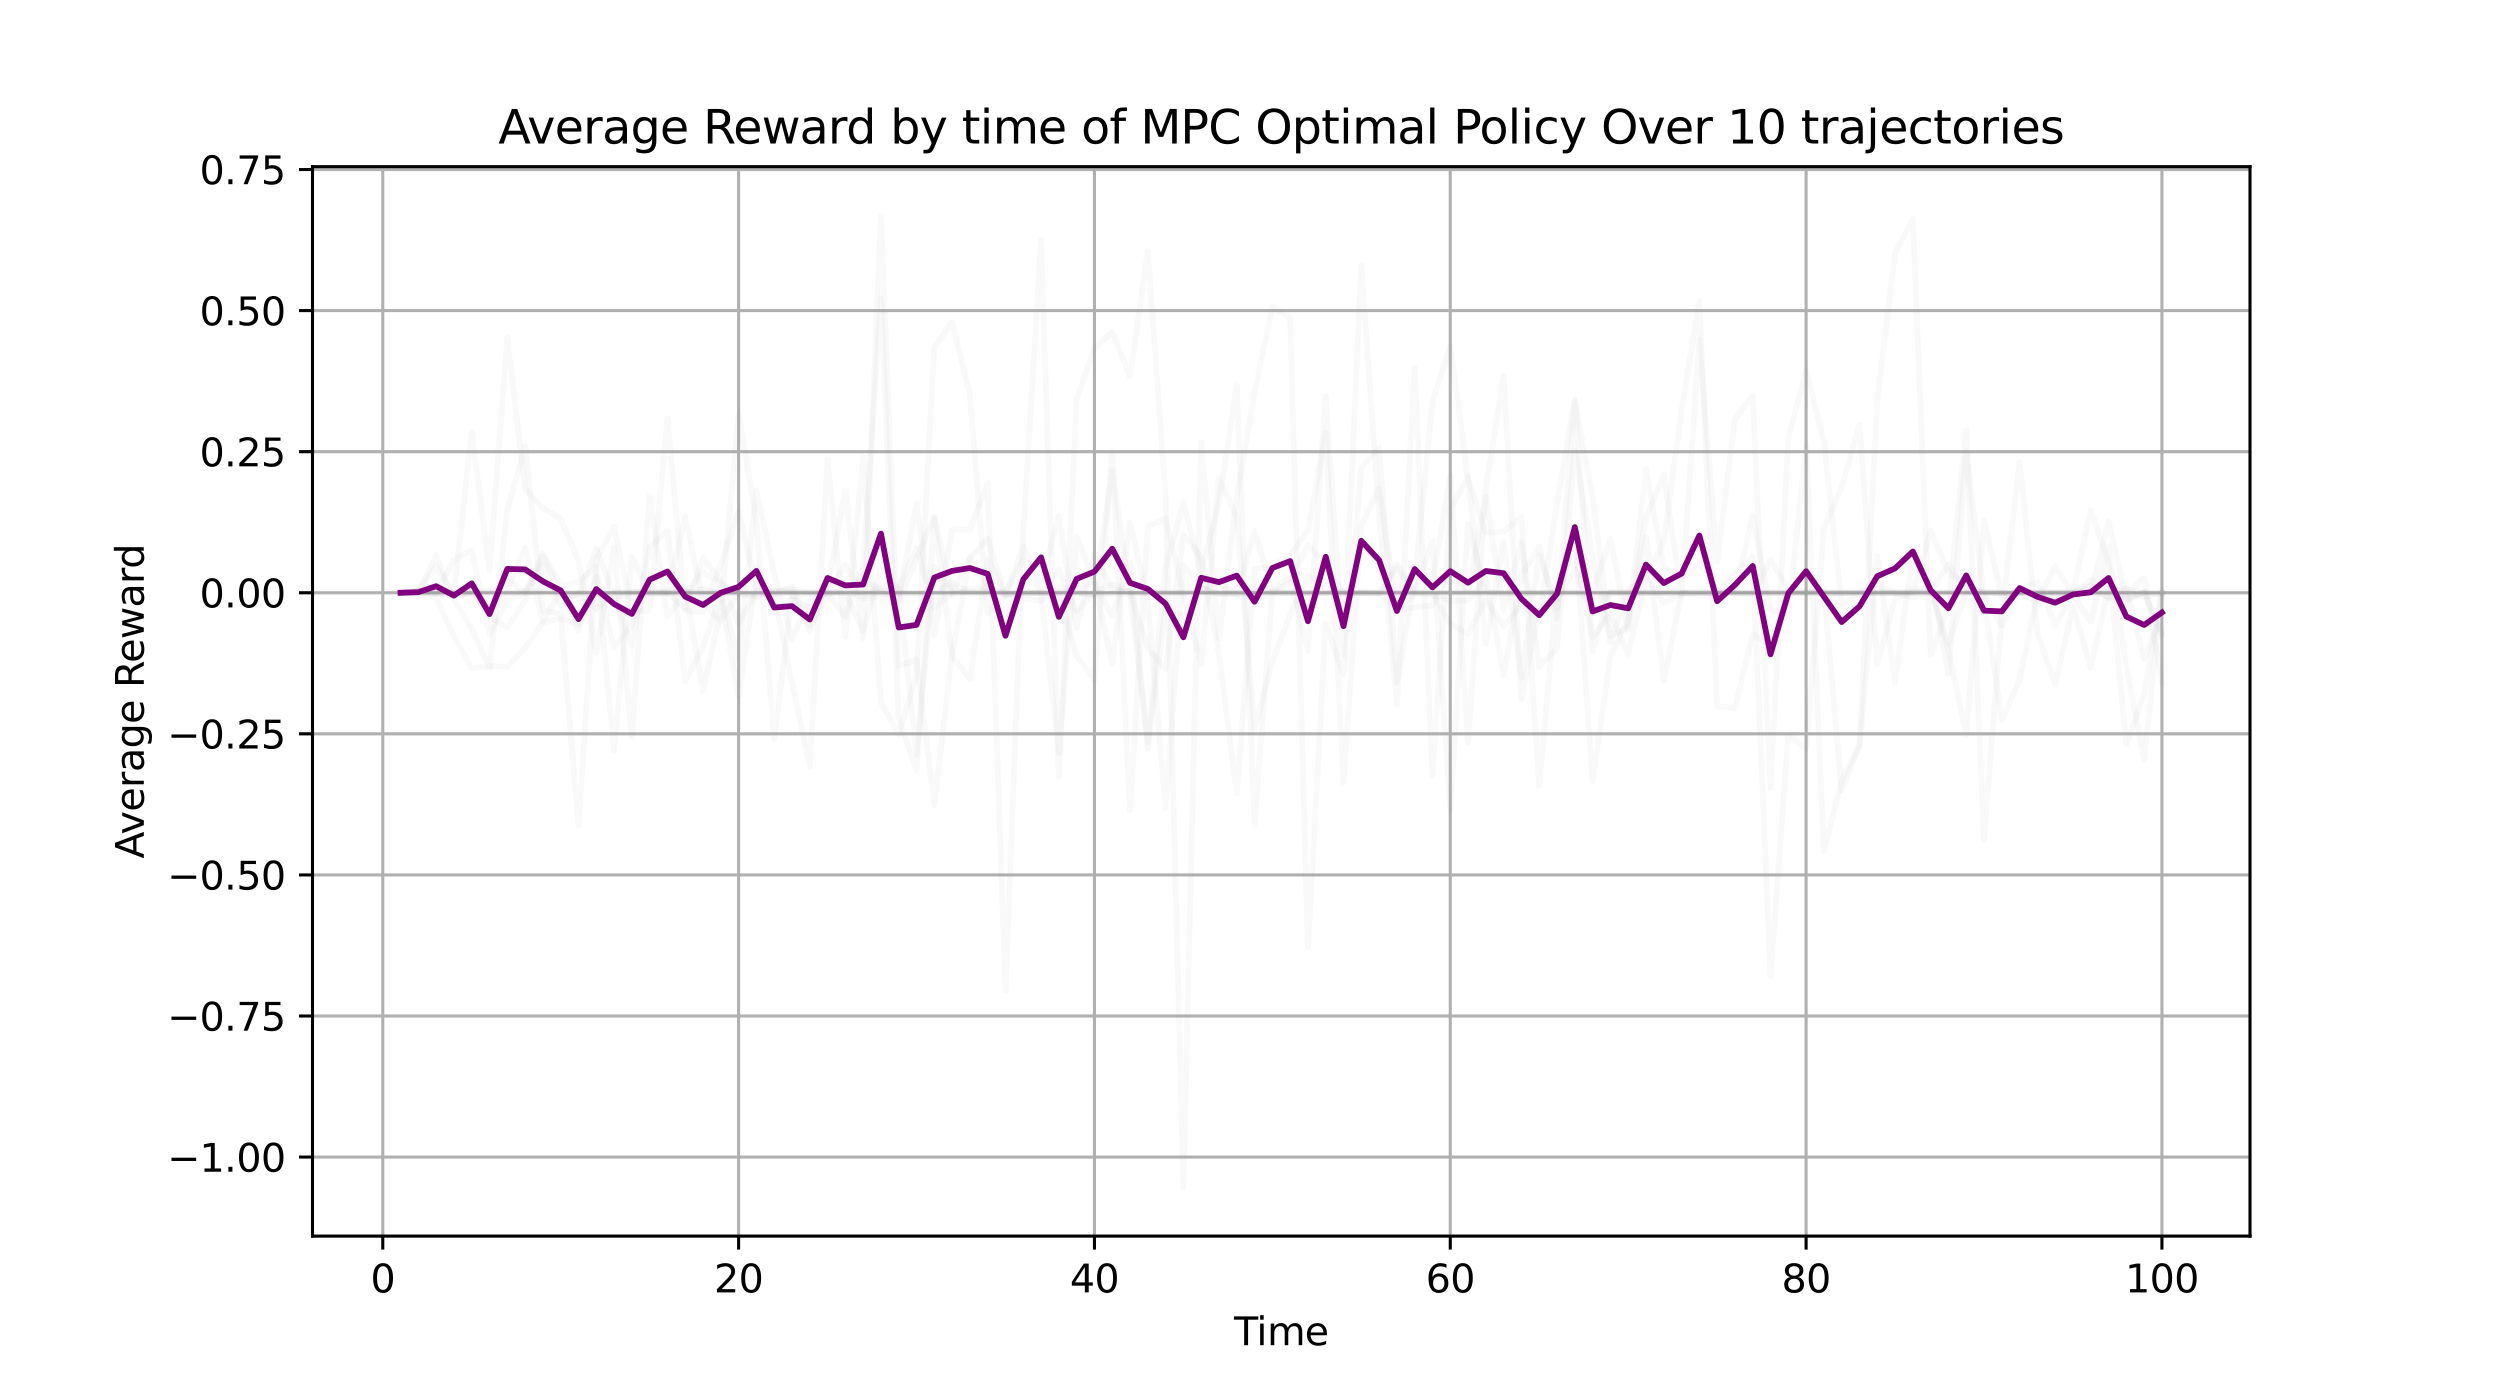 <?xml version="1.0" encoding="utf-8" standalone="no"?>
<!DOCTYPE svg PUBLIC "-//W3C//DTD SVG 1.1//EN"
  "http://www.w3.org/Graphics/SVG/1.1/DTD/svg11.dtd">
<svg xmlns:xlink="http://www.w3.org/1999/xlink" width="648pt" height="360pt" viewBox="0 0 648 360" xmlns="http://www.w3.org/2000/svg" version="1.1">
 <defs>
  <style type="text/css">*{stroke-linejoin: round; stroke-linecap: butt}</style>
 </defs>
 <g id="figure_1">
  <g id="patch_1">
   <path d="M 0 360 
L 648 360 
L 648 0 
L 0 0 
z
" style="fill: #ffffff"/>
  </g>
  <g id="axes_1">
   <g id="patch_2">
    <path d="M 81 320.4 
L 583.2 320.4 
L 583.2 43.2 
L 81 43.2 
z
" style="fill: #ffffff"/>
   </g>
   <g id="matplotlib.axis_1">
    <g id="xtick_1">
     <g id="line2d_1">
      <path d="M 99.216 320.4 
L 99.216 43.2 
" clip-path="url(#p0b2c252216)" style="fill: none; stroke: #b0b0b0; stroke-width: 0.8; stroke-linecap: square"/>
     </g>
     <g id="line2d_2">
      <defs>
       <path id="m92184064b9" d="M 0 0 
L 0 3.5 
" style="stroke: #000000; stroke-width: 0.8"/>
      </defs>
      <g>
       <use xlink:href="#m92184064b9" x="99.216" y="320.4" style="stroke: #000000; stroke-width: 0.8"/>
      </g>
     </g>
     <g id="text_1">
      <!-- 0 -->
      <g transform="translate(96.034 334.998) scale(0.1 -0.1)">
       <defs>
        <path id="DejaVuSans-30" d="M 2034 4250 
Q 1547 4250 1301 3770 
Q 1056 3291 1056 2328 
Q 1056 1369 1301 889 
Q 1547 409 2034 409 
Q 2525 409 2770 889 
Q 3016 1369 3016 2328 
Q 3016 3291 2770 3770 
Q 2525 4250 2034 4250 
z
M 2034 4750 
Q 2819 4750 3233 4129 
Q 3647 3509 3647 2328 
Q 3647 1150 3233 529 
Q 2819 -91 2034 -91 
Q 1250 -91 836 529 
Q 422 1150 422 2328 
Q 422 3509 836 4129 
Q 1250 4750 2034 4750 
z
" transform="scale(0.016)"/>
       </defs>
       <use xlink:href="#DejaVuSans-30"/>
      </g>
     </g>
    </g>
    <g id="xtick_2">
     <g id="line2d_3">
      <path d="M 191.447 320.4 
L 191.447 43.2 
" clip-path="url(#p0b2c252216)" style="fill: none; stroke: #b0b0b0; stroke-width: 0.8; stroke-linecap: square"/>
     </g>
     <g id="line2d_4">
      <g>
       <use xlink:href="#m92184064b9" x="191.447" y="320.4" style="stroke: #000000; stroke-width: 0.8"/>
      </g>
     </g>
     <g id="text_2">
      <!-- 20 -->
      <g transform="translate(185.085 334.998) scale(0.1 -0.1)">
       <defs>
        <path id="DejaVuSans-32" d="M 1228 531 
L 3431 531 
L 3431 0 
L 469 0 
L 469 531 
Q 828 903 1448 1529 
Q 2069 2156 2228 2338 
Q 2531 2678 2651 2914 
Q 2772 3150 2772 3378 
Q 2772 3750 2511 3984 
Q 2250 4219 1831 4219 
Q 1534 4219 1204 4116 
Q 875 4013 500 3803 
L 500 4441 
Q 881 4594 1212 4672 
Q 1544 4750 1819 4750 
Q 2544 4750 2975 4387 
Q 3406 4025 3406 3419 
Q 3406 3131 3298 2873 
Q 3191 2616 2906 2266 
Q 2828 2175 2409 1742 
Q 1991 1309 1228 531 
z
" transform="scale(0.016)"/>
       </defs>
       <use xlink:href="#DejaVuSans-32"/>
       <use xlink:href="#DejaVuSans-30" transform="translate(63.623 0)"/>
      </g>
     </g>
    </g>
    <g id="xtick_3">
     <g id="line2d_5">
      <path d="M 283.679 320.4 
L 283.679 43.2 
" clip-path="url(#p0b2c252216)" style="fill: none; stroke: #b0b0b0; stroke-width: 0.8; stroke-linecap: square"/>
     </g>
     <g id="line2d_6">
      <g>
       <use xlink:href="#m92184064b9" x="283.679" y="320.4" style="stroke: #000000; stroke-width: 0.8"/>
      </g>
     </g>
     <g id="text_3">
      <!-- 40 -->
      <g transform="translate(277.316 334.998) scale(0.1 -0.1)">
       <defs>
        <path id="DejaVuSans-34" d="M 2419 4116 
L 825 1625 
L 2419 1625 
L 2419 4116 
z
M 2253 4666 
L 3047 4666 
L 3047 1625 
L 3713 1625 
L 3713 1100 
L 3047 1100 
L 3047 0 
L 2419 0 
L 2419 1100 
L 313 1100 
L 313 1709 
L 2253 4666 
z
" transform="scale(0.016)"/>
       </defs>
       <use xlink:href="#DejaVuSans-34"/>
       <use xlink:href="#DejaVuSans-30" transform="translate(63.623 0)"/>
      </g>
     </g>
    </g>
    <g id="xtick_4">
     <g id="line2d_7">
      <path d="M 375.91 320.4 
L 375.91 43.2 
" clip-path="url(#p0b2c252216)" style="fill: none; stroke: #b0b0b0; stroke-width: 0.8; stroke-linecap: square"/>
     </g>
     <g id="line2d_8">
      <g>
       <use xlink:href="#m92184064b9" x="375.91" y="320.4" style="stroke: #000000; stroke-width: 0.8"/>
      </g>
     </g>
     <g id="text_4">
      <!-- 60 -->
      <g transform="translate(369.547 334.998) scale(0.1 -0.1)">
       <defs>
        <path id="DejaVuSans-36" d="M 2113 2584 
Q 1688 2584 1439 2293 
Q 1191 2003 1191 1497 
Q 1191 994 1439 701 
Q 1688 409 2113 409 
Q 2538 409 2786 701 
Q 3034 994 3034 1497 
Q 3034 2003 2786 2293 
Q 2538 2584 2113 2584 
z
M 3366 4563 
L 3366 3988 
Q 3128 4100 2886 4159 
Q 2644 4219 2406 4219 
Q 1781 4219 1451 3797 
Q 1122 3375 1075 2522 
Q 1259 2794 1537 2939 
Q 1816 3084 2150 3084 
Q 2853 3084 3261 2657 
Q 3669 2231 3669 1497 
Q 3669 778 3244 343 
Q 2819 -91 2113 -91 
Q 1303 -91 875 529 
Q 447 1150 447 2328 
Q 447 3434 972 4092 
Q 1497 4750 2381 4750 
Q 2619 4750 2861 4703 
Q 3103 4656 3366 4563 
z
" transform="scale(0.016)"/>
       </defs>
       <use xlink:href="#DejaVuSans-36"/>
       <use xlink:href="#DejaVuSans-30" transform="translate(63.623 0)"/>
      </g>
     </g>
    </g>
    <g id="xtick_5">
     <g id="line2d_9">
      <path d="M 468.141 320.4 
L 468.141 43.2 
" clip-path="url(#p0b2c252216)" style="fill: none; stroke: #b0b0b0; stroke-width: 0.8; stroke-linecap: square"/>
     </g>
     <g id="line2d_10">
      <g>
       <use xlink:href="#m92184064b9" x="468.141" y="320.4" style="stroke: #000000; stroke-width: 0.8"/>
      </g>
     </g>
     <g id="text_5">
      <!-- 80 -->
      <g transform="translate(461.779 334.998) scale(0.1 -0.1)">
       <defs>
        <path id="DejaVuSans-38" d="M 2034 2216 
Q 1584 2216 1326 1975 
Q 1069 1734 1069 1313 
Q 1069 891 1326 650 
Q 1584 409 2034 409 
Q 2484 409 2743 651 
Q 3003 894 3003 1313 
Q 3003 1734 2745 1975 
Q 2488 2216 2034 2216 
z
M 1403 2484 
Q 997 2584 770 2862 
Q 544 3141 544 3541 
Q 544 4100 942 4425 
Q 1341 4750 2034 4750 
Q 2731 4750 3128 4425 
Q 3525 4100 3525 3541 
Q 3525 3141 3298 2862 
Q 3072 2584 2669 2484 
Q 3125 2378 3379 2068 
Q 3634 1759 3634 1313 
Q 3634 634 3220 271 
Q 2806 -91 2034 -91 
Q 1263 -91 848 271 
Q 434 634 434 1313 
Q 434 1759 690 2068 
Q 947 2378 1403 2484 
z
M 1172 3481 
Q 1172 3119 1398 2916 
Q 1625 2713 2034 2713 
Q 2441 2713 2670 2916 
Q 2900 3119 2900 3481 
Q 2900 3844 2670 4047 
Q 2441 4250 2034 4250 
Q 1625 4250 1398 4047 
Q 1172 3844 1172 3481 
z
" transform="scale(0.016)"/>
       </defs>
       <use xlink:href="#DejaVuSans-38"/>
       <use xlink:href="#DejaVuSans-30" transform="translate(63.623 0)"/>
      </g>
     </g>
    </g>
    <g id="xtick_6">
     <g id="line2d_11">
      <path d="M 560.373 320.4 
L 560.373 43.2 
" clip-path="url(#p0b2c252216)" style="fill: none; stroke: #b0b0b0; stroke-width: 0.8; stroke-linecap: square"/>
     </g>
     <g id="line2d_12">
      <g>
       <use xlink:href="#m92184064b9" x="560.373" y="320.4" style="stroke: #000000; stroke-width: 0.8"/>
      </g>
     </g>
     <g id="text_6">
      <!-- 100 -->
      <g transform="translate(550.829 334.998) scale(0.1 -0.1)">
       <defs>
        <path id="DejaVuSans-31" d="M 794 531 
L 1825 531 
L 1825 4091 
L 703 3866 
L 703 4441 
L 1819 4666 
L 2450 4666 
L 2450 531 
L 3481 531 
L 3481 0 
L 794 0 
L 794 531 
z
" transform="scale(0.016)"/>
       </defs>
       <use xlink:href="#DejaVuSans-31"/>
       <use xlink:href="#DejaVuSans-30" transform="translate(63.623 0)"/>
       <use xlink:href="#DejaVuSans-30" transform="translate(127.246 0)"/>
      </g>
     </g>
    </g>
    <g id="text_7">
     <!-- Time -->
     <g transform="translate(319.866 348.677) scale(0.1 -0.1)">
      <defs>
       <path id="DejaVuSans-54" d="M -19 4666 
L 3928 4666 
L 3928 4134 
L 2272 4134 
L 2272 0 
L 1638 0 
L 1638 4134 
L -19 4134 
L -19 4666 
z
" transform="scale(0.016)"/>
       <path id="DejaVuSans-69" d="M 603 3500 
L 1178 3500 
L 1178 0 
L 603 0 
L 603 3500 
z
M 603 4863 
L 1178 4863 
L 1178 4134 
L 603 4134 
L 603 4863 
z
" transform="scale(0.016)"/>
       <path id="DejaVuSans-6d" d="M 3328 2828 
Q 3544 3216 3844 3400 
Q 4144 3584 4550 3584 
Q 5097 3584 5394 3201 
Q 5691 2819 5691 2113 
L 5691 0 
L 5113 0 
L 5113 2094 
Q 5113 2597 4934 2840 
Q 4756 3084 4391 3084 
Q 3944 3084 3684 2787 
Q 3425 2491 3425 1978 
L 3425 0 
L 2847 0 
L 2847 2094 
Q 2847 2600 2669 2842 
Q 2491 3084 2119 3084 
Q 1678 3084 1418 2786 
Q 1159 2488 1159 1978 
L 1159 0 
L 581 0 
L 581 3500 
L 1159 3500 
L 1159 2956 
Q 1356 3278 1631 3431 
Q 1906 3584 2284 3584 
Q 2666 3584 2933 3390 
Q 3200 3197 3328 2828 
z
" transform="scale(0.016)"/>
       <path id="DejaVuSans-65" d="M 3597 1894 
L 3597 1613 
L 953 1613 
Q 991 1019 1311 708 
Q 1631 397 2203 397 
Q 2534 397 2845 478 
Q 3156 559 3463 722 
L 3463 178 
Q 3153 47 2828 -22 
Q 2503 -91 2169 -91 
Q 1331 -91 842 396 
Q 353 884 353 1716 
Q 353 2575 817 3079 
Q 1281 3584 2069 3584 
Q 2775 3584 3186 3129 
Q 3597 2675 3597 1894 
z
M 3022 2063 
Q 3016 2534 2758 2815 
Q 2500 3097 2075 3097 
Q 1594 3097 1305 2825 
Q 1016 2553 972 2059 
L 3022 2063 
z
" transform="scale(0.016)"/>
      </defs>
      <use xlink:href="#DejaVuSans-54"/>
      <use xlink:href="#DejaVuSans-69" transform="translate(57.959 0)"/>
      <use xlink:href="#DejaVuSans-6d" transform="translate(85.742 0)"/>
      <use xlink:href="#DejaVuSans-65" transform="translate(183.154 0)"/>
     </g>
    </g>
   </g>
   <g id="matplotlib.axis_2">
    <g id="ytick_1">
     <g id="line2d_13">
      <path d="M 81 299.91 
L 583.2 299.91 
" clip-path="url(#p0b2c252216)" style="fill: none; stroke: #b0b0b0; stroke-width: 0.8; stroke-linecap: square"/>
     </g>
     <g id="line2d_14">
      <defs>
       <path id="m6496bbf926" d="M 0 0 
L -3.5 0 
" style="stroke: #000000; stroke-width: 0.8"/>
      </defs>
      <g>
       <use xlink:href="#m6496bbf926" x="81" y="299.91" style="stroke: #000000; stroke-width: 0.8"/>
      </g>
     </g>
     <g id="text_8">
      <!-- −1.00 -->
      <g transform="translate(43.355 303.709) scale(0.1 -0.1)">
       <defs>
        <path id="DejaVuSans-2212" d="M 678 2272 
L 4684 2272 
L 4684 1741 
L 678 1741 
L 678 2272 
z
" transform="scale(0.016)"/>
        <path id="DejaVuSans-2e" d="M 684 794 
L 1344 794 
L 1344 0 
L 684 0 
L 684 794 
z
" transform="scale(0.016)"/>
       </defs>
       <use xlink:href="#DejaVuSans-2212"/>
       <use xlink:href="#DejaVuSans-31" transform="translate(83.789 0)"/>
       <use xlink:href="#DejaVuSans-2e" transform="translate(147.412 0)"/>
       <use xlink:href="#DejaVuSans-30" transform="translate(179.199 0)"/>
       <use xlink:href="#DejaVuSans-30" transform="translate(242.822 0)"/>
      </g>
     </g>
    </g>
    <g id="ytick_2">
     <g id="line2d_15">
      <path d="M 81 263.344 
L 583.2 263.344 
" clip-path="url(#p0b2c252216)" style="fill: none; stroke: #b0b0b0; stroke-width: 0.8; stroke-linecap: square"/>
     </g>
     <g id="line2d_16">
      <g>
       <use xlink:href="#m6496bbf926" x="81" y="263.344" style="stroke: #000000; stroke-width: 0.8"/>
      </g>
     </g>
     <g id="text_9">
      <!-- −0.75 -->
      <g transform="translate(43.355 267.143) scale(0.1 -0.1)">
       <defs>
        <path id="DejaVuSans-37" d="M 525 4666 
L 3525 4666 
L 3525 4397 
L 1831 0 
L 1172 0 
L 2766 4134 
L 525 4134 
L 525 4666 
z
" transform="scale(0.016)"/>
        <path id="DejaVuSans-35" d="M 691 4666 
L 3169 4666 
L 3169 4134 
L 1269 4134 
L 1269 2991 
Q 1406 3038 1543 3061 
Q 1681 3084 1819 3084 
Q 2600 3084 3056 2656 
Q 3513 2228 3513 1497 
Q 3513 744 3044 326 
Q 2575 -91 1722 -91 
Q 1428 -91 1123 -41 
Q 819 9 494 109 
L 494 744 
Q 775 591 1075 516 
Q 1375 441 1709 441 
Q 2250 441 2565 725 
Q 2881 1009 2881 1497 
Q 2881 1984 2565 2268 
Q 2250 2553 1709 2553 
Q 1456 2553 1204 2497 
Q 953 2441 691 2322 
L 691 4666 
z
" transform="scale(0.016)"/>
       </defs>
       <use xlink:href="#DejaVuSans-2212"/>
       <use xlink:href="#DejaVuSans-30" transform="translate(83.789 0)"/>
       <use xlink:href="#DejaVuSans-2e" transform="translate(147.412 0)"/>
       <use xlink:href="#DejaVuSans-37" transform="translate(179.199 0)"/>
       <use xlink:href="#DejaVuSans-35" transform="translate(242.822 0)"/>
      </g>
     </g>
    </g>
    <g id="ytick_3">
     <g id="line2d_17">
      <path d="M 81 226.778 
L 583.2 226.778 
" clip-path="url(#p0b2c252216)" style="fill: none; stroke: #b0b0b0; stroke-width: 0.8; stroke-linecap: square"/>
     </g>
     <g id="line2d_18">
      <g>
       <use xlink:href="#m6496bbf926" x="81" y="226.778" style="stroke: #000000; stroke-width: 0.8"/>
      </g>
     </g>
     <g id="text_10">
      <!-- −0.50 -->
      <g transform="translate(43.355 230.577) scale(0.1 -0.1)">
       <use xlink:href="#DejaVuSans-2212"/>
       <use xlink:href="#DejaVuSans-30" transform="translate(83.789 0)"/>
       <use xlink:href="#DejaVuSans-2e" transform="translate(147.412 0)"/>
       <use xlink:href="#DejaVuSans-35" transform="translate(179.199 0)"/>
       <use xlink:href="#DejaVuSans-30" transform="translate(242.822 0)"/>
      </g>
     </g>
    </g>
    <g id="ytick_4">
     <g id="line2d_19">
      <path d="M 81 190.211 
L 583.2 190.211 
" clip-path="url(#p0b2c252216)" style="fill: none; stroke: #b0b0b0; stroke-width: 0.8; stroke-linecap: square"/>
     </g>
     <g id="line2d_20">
      <g>
       <use xlink:href="#m6496bbf926" x="81" y="190.211" style="stroke: #000000; stroke-width: 0.8"/>
      </g>
     </g>
     <g id="text_11">
      <!-- −0.25 -->
      <g transform="translate(43.355 194.011) scale(0.1 -0.1)">
       <use xlink:href="#DejaVuSans-2212"/>
       <use xlink:href="#DejaVuSans-30" transform="translate(83.789 0)"/>
       <use xlink:href="#DejaVuSans-2e" transform="translate(147.412 0)"/>
       <use xlink:href="#DejaVuSans-32" transform="translate(179.199 0)"/>
       <use xlink:href="#DejaVuSans-35" transform="translate(242.822 0)"/>
      </g>
     </g>
    </g>
    <g id="ytick_5">
     <g id="line2d_21">
      <path d="M 81 153.645 
L 583.2 153.645 
" clip-path="url(#p0b2c252216)" style="fill: none; stroke: #b0b0b0; stroke-width: 0.8; stroke-linecap: square"/>
     </g>
     <g id="line2d_22">
      <g>
       <use xlink:href="#m6496bbf926" x="81" y="153.645" style="stroke: #000000; stroke-width: 0.8"/>
      </g>
     </g>
     <g id="text_12">
      <!-- 0.00 -->
      <g transform="translate(51.734 157.444) scale(0.1 -0.1)">
       <use xlink:href="#DejaVuSans-30"/>
       <use xlink:href="#DejaVuSans-2e" transform="translate(63.623 0)"/>
       <use xlink:href="#DejaVuSans-30" transform="translate(95.41 0)"/>
       <use xlink:href="#DejaVuSans-30" transform="translate(159.033 0)"/>
      </g>
     </g>
    </g>
    <g id="ytick_6">
     <g id="line2d_23">
      <path d="M 81 117.079 
L 583.2 117.079 
" clip-path="url(#p0b2c252216)" style="fill: none; stroke: #b0b0b0; stroke-width: 0.8; stroke-linecap: square"/>
     </g>
     <g id="line2d_24">
      <g>
       <use xlink:href="#m6496bbf926" x="81" y="117.079" style="stroke: #000000; stroke-width: 0.8"/>
      </g>
     </g>
     <g id="text_13">
      <!-- 0.25 -->
      <g transform="translate(51.734 120.878) scale(0.1 -0.1)">
       <use xlink:href="#DejaVuSans-30"/>
       <use xlink:href="#DejaVuSans-2e" transform="translate(63.623 0)"/>
       <use xlink:href="#DejaVuSans-32" transform="translate(95.41 0)"/>
       <use xlink:href="#DejaVuSans-35" transform="translate(159.033 0)"/>
      </g>
     </g>
    </g>
    <g id="ytick_7">
     <g id="line2d_25">
      <path d="M 81 80.512 
L 583.2 80.512 
" clip-path="url(#p0b2c252216)" style="fill: none; stroke: #b0b0b0; stroke-width: 0.8; stroke-linecap: square"/>
     </g>
     <g id="line2d_26">
      <g>
       <use xlink:href="#m6496bbf926" x="81" y="80.512" style="stroke: #000000; stroke-width: 0.8"/>
      </g>
     </g>
     <g id="text_14">
      <!-- 0.50 -->
      <g transform="translate(51.734 84.312) scale(0.1 -0.1)">
       <use xlink:href="#DejaVuSans-30"/>
       <use xlink:href="#DejaVuSans-2e" transform="translate(63.623 0)"/>
       <use xlink:href="#DejaVuSans-35" transform="translate(95.41 0)"/>
       <use xlink:href="#DejaVuSans-30" transform="translate(159.033 0)"/>
      </g>
     </g>
    </g>
    <g id="ytick_8">
     <g id="line2d_27">
      <path d="M 81 43.946 
L 583.2 43.946 
" clip-path="url(#p0b2c252216)" style="fill: none; stroke: #b0b0b0; stroke-width: 0.8; stroke-linecap: square"/>
     </g>
     <g id="line2d_28">
      <g>
       <use xlink:href="#m6496bbf926" x="81" y="43.946" style="stroke: #000000; stroke-width: 0.8"/>
      </g>
     </g>
     <g id="text_15">
      <!-- 0.75 -->
      <g transform="translate(51.734 47.745) scale(0.1 -0.1)">
       <use xlink:href="#DejaVuSans-30"/>
       <use xlink:href="#DejaVuSans-2e" transform="translate(63.623 0)"/>
       <use xlink:href="#DejaVuSans-37" transform="translate(95.41 0)"/>
       <use xlink:href="#DejaVuSans-35" transform="translate(159.033 0)"/>
      </g>
     </g>
    </g>
    <g id="text_16">
     <!-- Average Reward -->
     <g transform="translate(37.275 222.543) rotate(-90) scale(0.1 -0.1)">
      <defs>
       <path id="DejaVuSans-41" d="M 2188 4044 
L 1331 1722 
L 3047 1722 
L 2188 4044 
z
M 1831 4666 
L 2547 4666 
L 4325 0 
L 3669 0 
L 3244 1197 
L 1141 1197 
L 716 0 
L 50 0 
L 1831 4666 
z
" transform="scale(0.016)"/>
       <path id="DejaVuSans-76" d="M 191 3500 
L 800 3500 
L 1894 563 
L 2988 3500 
L 3597 3500 
L 2284 0 
L 1503 0 
L 191 3500 
z
" transform="scale(0.016)"/>
       <path id="DejaVuSans-72" d="M 2631 2963 
Q 2534 3019 2420 3045 
Q 2306 3072 2169 3072 
Q 1681 3072 1420 2755 
Q 1159 2438 1159 1844 
L 1159 0 
L 581 0 
L 581 3500 
L 1159 3500 
L 1159 2956 
Q 1341 3275 1631 3429 
Q 1922 3584 2338 3584 
Q 2397 3584 2469 3576 
Q 2541 3569 2628 3553 
L 2631 2963 
z
" transform="scale(0.016)"/>
       <path id="DejaVuSans-61" d="M 2194 1759 
Q 1497 1759 1228 1600 
Q 959 1441 959 1056 
Q 959 750 1161 570 
Q 1363 391 1709 391 
Q 2188 391 2477 730 
Q 2766 1069 2766 1631 
L 2766 1759 
L 2194 1759 
z
M 3341 1997 
L 3341 0 
L 2766 0 
L 2766 531 
Q 2569 213 2275 61 
Q 1981 -91 1556 -91 
Q 1019 -91 701 211 
Q 384 513 384 1019 
Q 384 1609 779 1909 
Q 1175 2209 1959 2209 
L 2766 2209 
L 2766 2266 
Q 2766 2663 2505 2880 
Q 2244 3097 1772 3097 
Q 1472 3097 1187 3025 
Q 903 2953 641 2809 
L 641 3341 
Q 956 3463 1253 3523 
Q 1550 3584 1831 3584 
Q 2591 3584 2966 3190 
Q 3341 2797 3341 1997 
z
" transform="scale(0.016)"/>
       <path id="DejaVuSans-67" d="M 2906 1791 
Q 2906 2416 2648 2759 
Q 2391 3103 1925 3103 
Q 1463 3103 1205 2759 
Q 947 2416 947 1791 
Q 947 1169 1205 825 
Q 1463 481 1925 481 
Q 2391 481 2648 825 
Q 2906 1169 2906 1791 
z
M 3481 434 
Q 3481 -459 3084 -895 
Q 2688 -1331 1869 -1331 
Q 1566 -1331 1297 -1286 
Q 1028 -1241 775 -1147 
L 775 -588 
Q 1028 -725 1275 -790 
Q 1522 -856 1778 -856 
Q 2344 -856 2625 -561 
Q 2906 -266 2906 331 
L 2906 616 
Q 2728 306 2450 153 
Q 2172 0 1784 0 
Q 1141 0 747 490 
Q 353 981 353 1791 
Q 353 2603 747 3093 
Q 1141 3584 1784 3584 
Q 2172 3584 2450 3431 
Q 2728 3278 2906 2969 
L 2906 3500 
L 3481 3500 
L 3481 434 
z
" transform="scale(0.016)"/>
       <path id="DejaVuSans-20" transform="scale(0.016)"/>
       <path id="DejaVuSans-52" d="M 2841 2188 
Q 3044 2119 3236 1894 
Q 3428 1669 3622 1275 
L 4263 0 
L 3584 0 
L 2988 1197 
Q 2756 1666 2539 1819 
Q 2322 1972 1947 1972 
L 1259 1972 
L 1259 0 
L 628 0 
L 628 4666 
L 2053 4666 
Q 2853 4666 3247 4331 
Q 3641 3997 3641 3322 
Q 3641 2881 3436 2590 
Q 3231 2300 2841 2188 
z
M 1259 4147 
L 1259 2491 
L 2053 2491 
Q 2509 2491 2742 2702 
Q 2975 2913 2975 3322 
Q 2975 3731 2742 3939 
Q 2509 4147 2053 4147 
L 1259 4147 
z
" transform="scale(0.016)"/>
       <path id="DejaVuSans-77" d="M 269 3500 
L 844 3500 
L 1563 769 
L 2278 3500 
L 2956 3500 
L 3675 769 
L 4391 3500 
L 4966 3500 
L 4050 0 
L 3372 0 
L 2619 2869 
L 1863 0 
L 1184 0 
L 269 3500 
z
" transform="scale(0.016)"/>
       <path id="DejaVuSans-64" d="M 2906 2969 
L 2906 4863 
L 3481 4863 
L 3481 0 
L 2906 0 
L 2906 525 
Q 2725 213 2448 61 
Q 2172 -91 1784 -91 
Q 1150 -91 751 415 
Q 353 922 353 1747 
Q 353 2572 751 3078 
Q 1150 3584 1784 3584 
Q 2172 3584 2448 3432 
Q 2725 3281 2906 2969 
z
M 947 1747 
Q 947 1113 1208 752 
Q 1469 391 1925 391 
Q 2381 391 2643 752 
Q 2906 1113 2906 1747 
Q 2906 2381 2643 2742 
Q 2381 3103 1925 3103 
Q 1469 3103 1208 2742 
Q 947 2381 947 1747 
z
" transform="scale(0.016)"/>
      </defs>
      <use xlink:href="#DejaVuSans-41"/>
      <use xlink:href="#DejaVuSans-76" transform="translate(62.533 0)"/>
      <use xlink:href="#DejaVuSans-65" transform="translate(121.713 0)"/>
      <use xlink:href="#DejaVuSans-72" transform="translate(183.236 0)"/>
      <use xlink:href="#DejaVuSans-61" transform="translate(224.35 0)"/>
      <use xlink:href="#DejaVuSans-67" transform="translate(285.629 0)"/>
      <use xlink:href="#DejaVuSans-65" transform="translate(349.105 0)"/>
      <use xlink:href="#DejaVuSans-20" transform="translate(410.629 0)"/>
      <use xlink:href="#DejaVuSans-52" transform="translate(442.416 0)"/>
      <use xlink:href="#DejaVuSans-65" transform="translate(507.398 0)"/>
      <use xlink:href="#DejaVuSans-77" transform="translate(568.922 0)"/>
      <use xlink:href="#DejaVuSans-61" transform="translate(650.709 0)"/>
      <use xlink:href="#DejaVuSans-72" transform="translate(711.988 0)"/>
      <use xlink:href="#DejaVuSans-64" transform="translate(751.352 0)"/>
     </g>
    </g>
   </g>
   <g id="line2d_29">
    <path d="M 103.827 153.644 
L 108.439 154.609 
L 113.05 151.647 
L 117.662 153.686 
L 122.274 153.651 
L 126.885 159.816 
L 131.497 162.639 
L 136.108 155.658 
L 140.72 144.123 
L 145.331 153.646 
L 149.943 153.762 
L 154.555 157.938 
L 159.166 153.426 
L 163.778 153.658 
L 168.389 153.639 
L 173.001 153.646 
L 177.612 153.645 
L 182.224 153.644 
L 186.836 153.645 
L 191.447 153.638 
L 196.059 147.062 
L 200.67 154.24 
L 205.282 176.922 
L 209.893 198.599 
L 214.505 119.066 
L 219.117 165.027 
L 223.728 118.464 
L 228.34 182.079 
L 232.951 190.321 
L 237.563 175.065 
L 242.174 90.056 
L 246.786 83.49 
L 251.398 102.369 
L 256.009 159.052 
L 260.621 154.155 
L 265.232 153.812 
L 269.844 153.76 
L 274.455 153.711 
L 279.067 170.023 
L 283.679 176.292 
L 288.29 116.986 
L 292.902 210.002 
L 297.513 136.506 
L 302.125 134.347 
L 306.736 154.085 
L 311.348 172.141 
L 315.96 123.917 
L 320.571 134.02 
L 325.183 188.909 
L 329.794 171.603 
L 334.406 159.365 
L 339.017 149.244 
L 343.629 151.702 
L 348.24 153.629 
L 352.852 153.685 
L 357.464 153.677 
L 362.075 153.642 
L 366.687 153.646 
L 371.298 153.645 
L 375.91 153.645 
L 380.521 153.645 
L 385.133 153.645 
L 389.745 153.645 
L 394.356 153.645 
L 398.968 153.645 
L 403.579 153.645 
L 408.191 153.645 
L 412.802 153.645 
L 417.414 153.645 
L 422.026 153.645 
L 426.637 153.645 
L 431.249 153.645 
L 435.86 153.645 
L 440.472 153.645 
L 445.083 153.645 
L 449.695 153.645 
L 454.307 153.645 
L 458.918 153.645 
L 463.53 153.847 
L 468.141 153.68 
L 472.753 153.562 
L 477.364 153.658 
L 481.976 153.646 
L 486.588 153.644 
L 491.199 153.628 
L 495.811 154.964 
L 500.422 153.647 
L 505.034 146.22 
L 509.645 153.116 
L 514.257 153.447 
L 518.869 153.716 
L 523.48 153.645 
L 528.092 153.647 
L 532.703 153.645 
L 537.315 153.641 
L 541.926 153.656 
L 546.538 153.655 
L 551.15 153.644 
L 555.761 153.645 
L 560.373 153.645 
" clip-path="url(#p0b2c252216)" style="fill: none; stroke: #808080; stroke-opacity: 0.05; stroke-width: 1.5; stroke-linecap: square"/>
   </g>
   <g id="line2d_30">
    <path d="M 103.827 153.645 
L 108.439 152.968 
L 113.05 153.465 
L 117.662 154.403 
L 122.274 153.361 
L 126.885 153.088 
L 131.497 150.17 
L 136.108 153.673 
L 140.72 153.258 
L 145.331 153.762 
L 149.943 153.694 
L 154.555 153.818 
L 159.166 153.665 
L 163.778 153.616 
L 168.389 153.56 
L 173.001 153.645 
L 177.612 153.63 
L 182.224 152.608 
L 186.836 153.836 
L 191.447 153.633 
L 196.059 153.648 
L 200.67 153.645 
L 205.282 153.645 
L 209.893 153.645 
L 214.505 153.643 
L 219.117 153.645 
L 223.728 153.645 
L 228.34 153.645 
L 232.951 153.645 
L 237.563 153.645 
L 242.174 153.645 
L 246.786 153.626 
L 251.398 144.796 
L 256.009 139.659 
L 260.621 154.686 
L 265.232 141.601 
L 269.844 150.928 
L 274.455 133.779 
L 279.067 162.799 
L 283.679 143.607 
L 288.29 152.749 
L 292.902 153.534 
L 297.513 153.736 
L 302.125 153.592 
L 306.736 153.646 
L 311.348 153.642 
L 315.96 153.81 
L 320.571 154.05 
L 325.183 155.548 
L 329.794 153.645 
L 334.406 153.681 
L 339.017 153.744 
L 343.629 153.673 
L 348.24 153.645 
L 352.852 153.645 
L 357.464 153.645 
L 362.075 153.645 
L 366.687 153.645 
L 371.298 153.645 
L 375.91 153.645 
L 380.521 153.645 
L 385.133 153.645 
L 389.745 153.645 
L 394.356 153.645 
L 398.968 153.645 
L 403.579 153.645 
L 408.191 153.504 
L 412.802 155.124 
L 417.414 153.649 
L 422.026 153.566 
L 426.637 153.763 
L 431.249 153.62 
L 435.86 153.643 
L 440.472 154.34 
L 445.083 154.564 
L 449.695 153.632 
L 454.307 153.66 
L 458.918 153.641 
L 463.53 153.645 
L 468.141 153.645 
L 472.753 153.645 
L 477.364 153.645 
L 481.976 153.645 
L 486.588 153.645 
L 491.199 153.645 
L 495.811 153.632 
L 500.422 153.631 
L 505.034 153.542 
L 509.645 153.164 
L 514.257 153.636 
L 518.869 153.581 
L 523.48 153.649 
L 528.092 153.638 
L 532.703 153.556 
L 537.315 153.623 
L 541.926 151.787 
L 546.538 154.927 
L 551.15 152.658 
L 555.761 153.637 
L 560.373 164.783 
" clip-path="url(#p0b2c252216)" style="fill: none; stroke: #808080; stroke-opacity: 0.05; stroke-width: 1.5; stroke-linecap: square"/>
   </g>
   <g id="line2d_31">
    <path d="M 103.827 153.645 
L 108.439 153.633 
L 113.05 153.729 
L 117.662 145.117 
L 122.274 142.513 
L 126.885 164.497 
L 131.497 155.674 
L 136.108 153.676 
L 140.72 143.343 
L 145.331 151.852 
L 149.943 150.91 
L 154.555 146.756 
L 159.166 194.588 
L 163.778 144.205 
L 168.389 154.243 
L 173.001 153.645 
L 177.612 153.644 
L 182.224 154.195 
L 186.836 153.531 
L 191.447 170.677 
L 196.059 127.035 
L 200.67 148.664 
L 205.282 165.656 
L 209.893 155.585 
L 214.505 152.464 
L 219.117 127.042 
L 223.728 165.402 
L 228.34 55.8 
L 232.951 172.646 
L 237.563 170.885 
L 242.174 208.634 
L 246.786 169.428 
L 251.398 144.656 
L 256.009 151.927 
L 260.621 159.899 
L 265.232 153.646 
L 269.844 153.601 
L 274.455 153.716 
L 279.067 153.704 
L 283.679 153.623 
L 288.29 153.68 
L 292.902 153.183 
L 297.513 168.069 
L 302.125 173.435 
L 306.736 138.664 
L 311.348 144.413 
L 315.96 169.446 
L 320.571 205.695 
L 325.183 147.542 
L 329.794 146.698 
L 334.406 143.955 
L 339.017 137.397 
L 343.629 112.112 
L 348.24 202.839 
L 352.852 136.17 
L 357.464 126.671 
L 362.075 158.235 
L 366.687 153.848 
L 371.298 154.181 
L 375.91 155.742 
L 380.521 155.675 
L 385.133 149.954 
L 389.745 174.97 
L 394.356 149.222 
L 398.968 141.682 
L 403.579 160.264 
L 408.191 103.977 
L 412.802 128.683 
L 417.414 164.963 
L 422.026 162.394 
L 426.637 121.741 
L 431.249 146.984 
L 435.86 149.932 
L 440.472 145.97 
L 445.083 153.062 
L 449.695 153.743 
L 454.307 154.093 
L 458.918 145.121 
L 463.53 152.614 
L 468.141 153.279 
L 472.753 153.817 
L 477.364 153.661 
L 481.976 153.645 
L 486.588 153.645 
L 491.199 153.645 
L 495.811 153.645 
L 500.422 152.69 
L 505.034 166.937 
L 509.645 153.571 
L 514.257 153.517 
L 518.869 153.694 
L 523.48 153.682 
L 528.092 153.645 
L 532.703 153.648 
L 537.315 153.644 
L 541.926 153.626 
L 546.538 153.518 
L 551.15 154.137 
L 555.761 149.756 
L 560.373 176.786 
" clip-path="url(#p0b2c252216)" style="fill: none; stroke: #808080; stroke-opacity: 0.05; stroke-width: 1.5; stroke-linecap: square"/>
   </g>
   <g id="line2d_32">
    <path d="M 103.827 153.645 
L 108.439 153.34 
L 113.05 153.516 
L 117.662 154.627 
L 122.274 153.546 
L 126.885 153.508 
L 131.497 152.585 
L 136.108 142.001 
L 140.72 161.187 
L 145.331 153.175 
L 149.943 163.354 
L 154.555 149.471 
L 159.166 167.856 
L 163.778 162.009 
L 168.389 152.068 
L 173.001 153.599 
L 177.612 151.965 
L 182.224 178.995 
L 186.836 158.249 
L 191.447 107.2 
L 196.059 134.993 
L 200.67 191.606 
L 205.282 154.205 
L 209.893 153.599 
L 214.505 153.425 
L 219.117 153.671 
L 223.728 163.537 
L 228.34 147.569 
L 232.951 152.753 
L 237.563 195.629 
L 242.174 146.909 
L 246.786 153.443 
L 251.398 153.645 
L 256.009 153.645 
L 260.621 153.645 
L 265.232 153.645 
L 269.844 153.645 
L 274.455 153.645 
L 279.067 153.642 
L 283.679 154.11 
L 288.29 121.908 
L 292.902 154.01 
L 297.513 192.364 
L 302.125 147.224 
L 306.736 130.329 
L 311.348 148.047 
L 315.96 130.303 
L 320.571 99.99 
L 325.183 213.841 
L 329.794 153.201 
L 334.406 149.419 
L 339.017 168.65 
L 343.629 102.697 
L 348.24 169.717 
L 352.852 68.772 
L 357.464 133.304 
L 362.075 182.697 
L 366.687 95.376 
L 371.298 201.037 
L 375.91 132.065 
L 380.521 123.654 
L 385.133 166.819 
L 389.745 140.399 
L 394.356 175.706 
L 398.968 143.85 
L 403.579 157.676 
L 408.191 136.993 
L 412.802 202.443 
L 417.414 170.143 
L 422.026 160.642 
L 426.637 134.115 
L 431.249 123.154 
L 435.86 154.678 
L 440.472 87.965 
L 445.083 145.639 
L 449.695 108.648 
L 454.307 102.519 
L 458.918 204.225 
L 463.53 113.589 
L 468.141 95.792 
L 472.753 114.362 
L 477.364 156.714 
L 481.976 153.647 
L 486.588 151.582 
L 491.199 153.727 
L 495.811 153.643 
L 500.422 153.645 
L 505.034 153.645 
L 509.645 153.645 
L 514.257 153.645 
L 518.869 153.645 
L 523.48 153.645 
L 528.092 153.645 
L 532.703 153.645 
L 537.315 153.645 
L 541.926 151.994 
L 546.538 154.963 
L 551.15 154.735 
L 555.761 153.708 
L 560.373 153.655 
" clip-path="url(#p0b2c252216)" style="fill: none; stroke: #808080; stroke-opacity: 0.05; stroke-width: 1.5; stroke-linecap: square"/>
   </g>
   <g id="line2d_33">
    <path d="M 103.827 153.644 
L 108.439 153.443 
L 113.05 143.935 
L 117.662 155.524 
L 122.274 162.852 
L 126.885 173.132 
L 131.497 132.225 
L 136.108 115.57 
L 140.72 158.129 
L 145.331 159.18 
L 149.943 213.989 
L 154.555 145.009 
L 159.166 136.466 
L 163.778 158.756 
L 168.389 158.108 
L 173.001 108.357 
L 177.612 158.161 
L 182.224 158.556 
L 186.836 146.316 
L 191.447 132.645 
L 196.059 152.27 
L 200.67 153.298 
L 205.282 152.798 
L 209.893 153.612 
L 214.505 153.9 
L 219.117 159.929 
L 223.728 146.971 
L 228.34 77.411 
L 232.951 186.263 
L 237.563 199.683 
L 242.174 134.348 
L 246.786 169.982 
L 251.398 176.106 
L 256.009 145.011 
L 260.621 154.286 
L 265.232 153.704 
L 269.844 153.651 
L 274.455 153.644 
L 279.067 153.643 
L 283.679 153.714 
L 288.29 154.015 
L 292.902 153.963 
L 297.513 153.65 
L 302.125 153.647 
L 306.736 153.645 
L 311.348 153.645 
L 315.96 153.645 
L 320.571 153.65 
L 325.183 153.645 
L 329.794 153.645 
L 334.406 153.645 
L 339.017 153.645 
L 343.629 153.645 
L 348.24 153.645 
L 352.852 153.645 
L 357.464 153.645 
L 362.075 153.645 
L 366.687 153.645 
L 371.298 153.645 
L 375.91 153.645 
L 380.521 153.645 
L 385.133 153.645 
L 389.745 153.645 
L 394.356 153.647 
L 398.968 153.645 
L 403.579 153.645 
L 408.191 153.664 
L 412.802 153.632 
L 417.414 139.514 
L 422.026 163.274 
L 426.637 139.219 
L 431.249 176.453 
L 435.86 153.69 
L 440.472 153.549 
L 445.083 153.614 
L 449.695 153.684 
L 454.307 153.645 
L 458.918 153.645 
L 463.53 153.645 
L 468.141 153.645 
L 472.753 153.645 
L 477.364 153.645 
L 481.976 153.645 
L 486.588 153.645 
L 491.199 153.645 
L 495.811 153.645 
L 500.422 153.645 
L 505.034 153.645 
L 509.645 153.645 
L 514.257 153.645 
L 518.869 153.645 
L 523.48 153.65 
L 528.092 153.645 
L 532.703 153.643 
L 537.315 153.643 
L 541.926 153.645 
L 546.538 153.656 
L 551.15 153.542 
L 555.761 154.658 
L 560.373 153.645 
" clip-path="url(#p0b2c252216)" style="fill: none; stroke: #808080; stroke-opacity: 0.05; stroke-width: 1.5; stroke-linecap: square"/>
   </g>
   <g id="line2d_34">
    <path d="M 103.827 153.645 
L 108.439 153.199 
L 113.05 146.797 
L 117.662 154.638 
L 122.274 153.601 
L 126.885 154.451 
L 131.497 153.672 
L 136.108 153.624 
L 140.72 153.645 
L 145.331 153.642 
L 149.943 154.435 
L 154.555 142.302 
L 159.166 154.425 
L 163.778 167.39 
L 168.389 141.669 
L 173.001 137.603 
L 177.612 176.671 
L 182.224 167.537 
L 186.836 154.458 
L 191.447 180.309 
L 196.059 149.051 
L 200.67 158.633 
L 205.282 155.267 
L 209.893 157.501 
L 214.505 153.651 
L 219.117 153.689 
L 223.728 153.634 
L 228.34 152.5 
L 232.951 152.293 
L 237.563 142.153 
L 242.174 157.574 
L 246.786 153.645 
L 251.398 153.645 
L 256.009 153.645 
L 260.621 153.679 
L 265.232 155.206 
L 269.844 155.711 
L 274.455 152.051 
L 279.067 153.568 
L 283.679 154.401 
L 288.29 153.645 
L 292.902 153.645 
L 297.513 153.645 
L 302.125 153.645 
L 306.736 153.645 
L 311.348 153.626 
L 315.96 153.649 
L 320.571 153.683 
L 325.183 153.409 
L 329.794 153.402 
L 334.406 153.645 
L 339.017 153.647 
L 343.629 153.645 
L 348.24 153.645 
L 352.852 153.645 
L 357.464 153.763 
L 362.075 146.261 
L 366.687 153.66 
L 371.298 153.898 
L 375.91 161.737 
L 380.521 164.293 
L 385.133 155.53 
L 389.745 162.337 
L 394.356 156.781 
L 398.968 160.411 
L 403.579 130.703 
L 408.191 103.596 
L 412.802 168.879 
L 417.414 153.34 
L 422.026 153.647 
L 426.637 153.653 
L 431.249 153.644 
L 435.86 153.645 
L 440.472 153.645 
L 445.083 153.645 
L 449.695 153.645 
L 454.307 153.645 
L 458.918 153.645 
L 463.53 153.645 
L 468.141 153.645 
L 472.753 153.645 
L 477.364 153.645 
L 481.976 153.645 
L 486.588 153.645 
L 491.199 153.645 
L 495.811 153.645 
L 500.422 153.645 
L 505.034 153.645 
L 509.645 153.645 
L 514.257 153.645 
L 518.869 153.645 
L 523.48 153.645 
L 528.092 153.645 
L 532.703 153.645 
L 537.315 153.645 
L 541.926 153.762 
L 546.538 135.141 
L 551.15 155.433 
L 555.761 153.505 
L 560.373 154.498 
" clip-path="url(#p0b2c252216)" style="fill: none; stroke: #808080; stroke-opacity: 0.05; stroke-width: 1.5; stroke-linecap: square"/>
   </g>
   <g id="line2d_35">
    <path d="M 103.827 153.645 
L 108.439 153.583 
L 113.05 154.907 
L 117.662 164.881 
L 122.274 173.236 
L 126.885 172.617 
L 131.497 172.877 
L 136.108 167.95 
L 140.72 161.316 
L 145.331 160.294 
L 149.943 161.86 
L 154.555 155.006 
L 159.166 153.758 
L 163.778 153.644 
L 168.389 153.645 
L 173.001 153.647 
L 177.612 157.735 
L 182.224 144.627 
L 186.836 150.519 
L 191.447 161.768 
L 196.059 153.1 
L 200.67 154.219 
L 205.282 153.496 
L 209.893 153.671 
L 214.505 153.632 
L 219.117 146.492 
L 223.728 154.153 
L 228.34 153.32 
L 232.951 156.027 
L 237.563 144.773 
L 242.174 133.956 
L 246.786 154.13 
L 251.398 152.655 
L 256.009 152.375 
L 260.621 153.779 
L 265.232 153.545 
L 269.844 153.667 
L 274.455 147.682 
L 279.067 158.391 
L 283.679 153.534 
L 288.29 151.393 
L 292.902 153.493 
L 297.513 153.61 
L 302.125 153.645 
L 306.736 153.644 
L 311.348 152.729 
L 315.96 150.834 
L 320.571 154.352 
L 325.183 137.538 
L 329.794 153.401 
L 334.406 150.86 
L 339.017 141.204 
L 343.629 146.804 
L 348.24 153.732 
L 352.852 153.569 
L 357.464 153.68 
L 362.075 158.177 
L 366.687 157.429 
L 371.298 156.89 
L 375.91 147.11 
L 380.521 153.229 
L 385.133 128.775 
L 389.745 158.075 
L 394.356 140.561 
L 398.968 172.775 
L 403.579 168.187 
L 408.191 116.75 
L 412.802 144.506 
L 417.414 166.514 
L 422.026 152.782 
L 426.637 150.149 
L 431.249 140.187 
L 435.86 106.343 
L 440.472 78.097 
L 445.083 183.004 
L 449.695 183.561 
L 454.307 164.377 
L 458.918 167.364 
L 463.53 153.44 
L 468.141 153.643 
L 472.753 152.787 
L 477.364 204.91 
L 481.976 193.265 
L 486.588 144.168 
L 491.199 176.84 
L 495.811 142.963 
L 500.422 149.106 
L 505.034 174.644 
L 509.645 116.821 
L 514.257 154.912 
L 518.869 186.723 
L 523.48 176.132 
L 528.092 153.917 
L 532.703 154.133 
L 537.315 153.528 
L 541.926 132.188 
L 546.538 145.982 
L 551.15 192.901 
L 555.761 179.999 
L 560.373 153.577 
" clip-path="url(#p0b2c252216)" style="fill: none; stroke: #808080; stroke-opacity: 0.05; stroke-width: 1.5; stroke-linecap: square"/>
   </g>
   <g id="line2d_36">
    <path d="M 103.827 153.645 
L 108.439 153.127 
L 113.05 153.821 
L 117.662 153.646 
L 122.274 153.645 
L 126.885 153.645 
L 131.497 153.645 
L 136.108 153.513 
L 140.72 146.36 
L 145.331 157.008 
L 149.943 153.641 
L 154.555 153.737 
L 159.166 155.823 
L 163.778 153.518 
L 168.389 153.644 
L 173.001 153.644 
L 177.612 133.913 
L 182.224 156.012 
L 186.836 161.151 
L 191.447 153.597 
L 196.059 154.377 
L 200.67 153.724 
L 205.282 152.042 
L 209.893 162.202 
L 214.505 154.168 
L 219.117 152.241 
L 223.728 150.462 
L 228.34 152.717 
L 232.951 155.101 
L 237.563 130.571 
L 242.174 164.62 
L 246.786 137.235 
L 251.398 137.264 
L 256.009 125.197 
L 260.621 256.788 
L 265.232 137.91 
L 269.844 62.265 
L 274.455 201.341 
L 279.067 103.408 
L 283.679 90.325 
L 288.29 86.075 
L 292.902 97.616 
L 297.513 65.08 
L 302.125 128.764 
L 306.736 307.8 
L 311.348 114.585 
L 315.96 165.46 
L 320.571 129.153 
L 325.183 101.799 
L 329.794 79.429 
L 334.406 82.506 
L 339.017 245.381 
L 343.629 161.649 
L 348.24 174.86 
L 352.852 121.346 
L 357.464 115.942 
L 362.075 177.059 
L 366.687 150.644 
L 371.298 104.071 
L 375.91 89.696 
L 380.521 124.285 
L 385.133 138.1 
L 389.745 137.745 
L 394.356 134.062 
L 398.968 203.781 
L 403.579 152.267 
L 408.191 143.042 
L 412.802 165.26 
L 417.414 159.054 
L 422.026 169.554 
L 426.637 149.853 
L 431.249 156.218 
L 435.86 153.878 
L 440.472 153.636 
L 445.083 153.861 
L 449.695 148.559 
L 454.307 144.185 
L 458.918 253.035 
L 463.53 190.406 
L 468.141 194.052 
L 472.753 136.737 
L 477.364 126.379 
L 481.976 109.963 
L 486.588 172.202 
L 491.199 155.204 
L 495.811 153.495 
L 500.422 137.539 
L 505.034 148.374 
L 509.645 151.735 
L 514.257 153.751 
L 518.869 162.146 
L 523.48 152.701 
L 528.092 150.92 
L 532.703 162.131 
L 537.315 154.112 
L 541.926 150.264 
L 546.538 152.445 
L 551.15 152.542 
L 555.761 170.84 
L 560.373 159.295 
" clip-path="url(#p0b2c252216)" style="fill: none; stroke: #808080; stroke-opacity: 0.05; stroke-width: 1.5; stroke-linecap: square"/>
   </g>
   <g id="line2d_37">
    <path d="M 103.827 153.645 
L 108.439 153.56 
L 113.05 153.956 
L 117.662 153.609 
L 122.274 153.643 
L 126.885 159.221 
L 131.497 153.605 
L 136.108 153.644 
L 140.72 153.645 
L 145.331 153.645 
L 149.943 153.647 
L 154.555 153.645 
L 159.166 153.748 
L 163.778 153.371 
L 168.389 153.57 
L 173.001 153.645 
L 177.612 153.571 
L 182.224 148.34 
L 186.836 151.11 
L 191.447 153.976 
L 196.059 154.673 
L 200.67 152.965 
L 205.282 153.43 
L 209.893 153.61 
L 214.505 153.653 
L 219.117 153.659 
L 223.728 153.646 
L 228.34 153.645 
L 232.951 153.645 
L 237.563 153.64 
L 242.174 153.698 
L 246.786 153.645 
L 251.398 153.65 
L 256.009 153.645 
L 260.621 153.647 
L 265.232 153.645 
L 269.844 153.655 
L 274.455 154.133 
L 279.067 152.366 
L 283.679 151.141 
L 288.29 159.687 
L 292.902 145.794 
L 297.513 193.986 
L 302.125 157.191 
L 306.736 159.896 
L 311.348 152.457 
L 315.96 153.953 
L 320.571 153.624 
L 325.183 153.661 
L 329.794 153.646 
L 334.406 153.645 
L 339.017 153.678 
L 343.629 153.646 
L 348.24 153.645 
L 352.852 153.647 
L 357.464 153.725 
L 362.075 152.891 
L 366.687 149.543 
L 371.298 151.352 
L 375.91 123.449 
L 380.521 192.456 
L 385.133 126.491 
L 389.745 97.299 
L 394.356 181.296 
L 398.968 157.491 
L 403.579 155.357 
L 408.191 147.473 
L 412.802 159.093 
L 417.414 153.732 
L 422.026 153.645 
L 426.637 153.645 
L 431.249 153.645 
L 435.86 153.645 
L 440.472 153.645 
L 445.083 153.645 
L 449.695 153.645 
L 454.307 153.645 
L 458.918 153.645 
L 463.53 153.645 
L 468.141 153.655 
L 472.753 153.652 
L 477.364 153.645 
L 481.976 153.645 
L 486.588 153.644 
L 491.199 153.645 
L 495.811 153.114 
L 500.422 152.659 
L 505.034 168.72 
L 509.645 190.643 
L 514.257 134.877 
L 518.869 154.64 
L 523.48 153.697 
L 528.092 155.976 
L 532.703 146.776 
L 537.315 154.098 
L 541.926 161.181 
L 546.538 141.499 
L 551.15 172.806 
L 555.761 196.697 
L 560.373 153.608 
" clip-path="url(#p0b2c252216)" style="fill: none; stroke: #808080; stroke-opacity: 0.05; stroke-width: 1.5; stroke-linecap: square"/>
   </g>
   <g id="line2d_38">
    <path d="M 103.827 153.645 
L 108.439 153.445 
L 113.05 153.634 
L 117.662 153.579 
L 122.274 111.95 
L 126.885 147.761 
L 131.497 87.529 
L 136.108 126.629 
L 140.72 131.717 
L 145.331 134.414 
L 149.943 145.475 
L 154.555 169.284 
L 159.166 141.865 
L 163.778 190.971 
L 168.389 128.366 
L 173.001 159.981 
L 177.612 153.402 
L 182.224 153.559 
L 186.836 153.645 
L 191.447 153.644 
L 196.059 153.645 
L 200.67 153.645 
L 205.282 153.597 
L 209.893 163.719 
L 214.505 150.541 
L 219.117 151.937 
L 223.728 155.186 
L 228.34 154.492 
L 232.951 153.764 
L 237.563 153.661 
L 242.174 153.634 
L 246.786 151.092 
L 251.398 153.569 
L 256.009 153.306 
L 260.621 153.367 
L 265.232 144.941 
L 269.844 153.777 
L 274.455 195.227 
L 279.067 138.959 
L 283.679 150.858 
L 288.29 172.164 
L 292.902 135.374 
L 297.513 155.902 
L 302.125 209.455 
L 306.736 146.47 
L 311.348 152.355 
L 315.96 153.842 
L 320.571 153.827 
L 325.183 153.733 
L 329.794 153.645 
L 334.406 153.638 
L 339.017 153.643 
L 343.629 153.645 
L 348.24 153.648 
L 352.852 153.611 
L 357.464 153.932 
L 362.075 147.348 
L 366.687 153.608 
L 371.298 140.206 
L 375.91 209.764 
L 380.521 135.741 
L 385.133 153.359 
L 389.745 153.949 
L 394.356 153.712 
L 398.968 153.615 
L 403.579 153.645 
L 408.191 153.645 
L 412.802 153.645 
L 417.414 153.645 
L 422.026 153.645 
L 426.637 153.645 
L 431.249 153.68 
L 435.86 153.637 
L 440.472 153.658 
L 445.083 153.669 
L 449.695 153.369 
L 454.307 133.616 
L 458.918 158.046 
L 463.53 159.229 
L 468.141 115.491 
L 472.753 220.572 
L 477.364 202.405 
L 481.976 192.968 
L 486.588 103.72 
L 491.199 65.598 
L 495.811 56.74 
L 500.422 169.682 
L 505.034 157.114 
L 509.645 111.494 
L 514.257 217.667 
L 518.869 159.276 
L 523.48 119.75 
L 528.092 164.111 
L 532.703 177.414 
L 537.315 157.376 
L 541.926 172.987 
L 546.538 152.387 
L 551.15 155.698 
L 555.761 153.501 
L 560.373 164.033 
" clip-path="url(#p0b2c252216)" style="fill: none; stroke: #808080; stroke-opacity: 0.05; stroke-width: 1.5; stroke-linecap: square"/>
   </g>
   <g id="line2d_39">
    <path d="M 103.827 153.645 
L 108.439 153.491 
L 113.05 151.941 
L 117.662 154.371 
L 122.274 151.2 
L 126.885 159.174 
L 131.497 147.462 
L 136.108 147.594 
L 140.72 150.672 
L 145.331 153.062 
L 149.943 160.477 
L 154.555 152.697 
L 159.166 156.562 
L 163.778 159.114 
L 168.389 150.251 
L 173.001 148.141 
L 177.612 154.634 
L 182.224 156.807 
L 186.836 153.646 
L 191.447 152.109 
L 196.059 147.985 
L 200.67 157.464 
L 205.282 157.106 
L 209.893 160.574 
L 214.505 149.814 
L 219.117 151.733 
L 223.728 151.51 
L 228.34 138.318 
L 232.951 162.646 
L 237.563 161.97 
L 242.174 149.707 
L 246.786 147.972 
L 251.398 147.236 
L 256.009 148.746 
L 260.621 164.793 
L 265.232 150.165 
L 269.844 144.466 
L 274.455 159.893 
L 279.067 150.05 
L 283.679 148.161 
L 288.29 142.23 
L 292.902 151.062 
L 297.513 152.655 
L 302.125 156.494 
L 306.736 165.182 
L 311.348 149.764 
L 315.96 150.886 
L 320.571 149.204 
L 325.183 155.962 
L 329.794 147.232 
L 334.406 145.436 
L 339.017 161.023 
L 343.629 144.322 
L 348.24 162.3 
L 352.852 140.174 
L 357.464 145.198 
L 362.075 158.36 
L 366.687 147.505 
L 371.298 152.257 
L 375.91 148.05 
L 380.521 151.027 
L 385.133 147.996 
L 389.745 148.571 
L 394.356 155.228 
L 398.968 159.454 
L 403.579 153.903 
L 408.191 136.629 
L 412.802 158.491 
L 417.414 156.82 
L 422.026 157.679 
L 426.637 146.343 
L 431.249 151.123 
L 435.86 148.674 
L 440.472 138.815 
L 445.083 155.835 
L 449.695 151.613 
L 454.307 146.703 
L 458.918 169.601 
L 463.53 153.77 
L 468.141 148.053 
L 472.753 154.642 
L 477.364 161.231 
L 481.976 157.171 
L 486.588 149.354 
L 491.199 147.322 
L 495.811 142.949 
L 500.422 152.989 
L 505.034 157.649 
L 509.645 149.148 
L 514.257 158.274 
L 518.869 158.471 
L 523.48 152.42 
L 528.092 154.679 
L 532.703 156.224 
L 537.315 154.096 
L 541.926 153.509 
L 546.538 149.817 
L 551.15 159.81 
L 555.761 161.995 
L 560.373 158.753 
" clip-path="url(#p0b2c252216)" style="fill: none; stroke: #800080; stroke-width: 1.5; stroke-linecap: square"/>
   </g>
   <g id="patch_3">
    <path d="M 81 320.4 
L 81 43.2 
" style="fill: none; stroke: #000000; stroke-width: 0.8; stroke-linejoin: miter; stroke-linecap: square"/>
   </g>
   <g id="patch_4">
    <path d="M 583.2 320.4 
L 583.2 43.2 
" style="fill: none; stroke: #000000; stroke-width: 0.8; stroke-linejoin: miter; stroke-linecap: square"/>
   </g>
   <g id="patch_5">
    <path d="M 81 320.4 
L 583.2 320.4 
" style="fill: none; stroke: #000000; stroke-width: 0.8; stroke-linejoin: miter; stroke-linecap: square"/>
   </g>
   <g id="patch_6">
    <path d="M 81 43.2 
L 583.2 43.2 
" style="fill: none; stroke: #000000; stroke-width: 0.8; stroke-linejoin: miter; stroke-linecap: square"/>
   </g>
   <g id="text_17">
    <!-- Average Reward by time of MPC Optimal Policy Over 10 trajectories -->
    <g transform="translate(129.173 37.2) scale(0.12 -0.12)">
     <defs>
      <path id="DejaVuSans-62" d="M 3116 1747 
Q 3116 2381 2855 2742 
Q 2594 3103 2138 3103 
Q 1681 3103 1420 2742 
Q 1159 2381 1159 1747 
Q 1159 1113 1420 752 
Q 1681 391 2138 391 
Q 2594 391 2855 752 
Q 3116 1113 3116 1747 
z
M 1159 2969 
Q 1341 3281 1617 3432 
Q 1894 3584 2278 3584 
Q 2916 3584 3314 3078 
Q 3713 2572 3713 1747 
Q 3713 922 3314 415 
Q 2916 -91 2278 -91 
Q 1894 -91 1617 61 
Q 1341 213 1159 525 
L 1159 0 
L 581 0 
L 581 4863 
L 1159 4863 
L 1159 2969 
z
" transform="scale(0.016)"/>
      <path id="DejaVuSans-79" d="M 2059 -325 
Q 1816 -950 1584 -1140 
Q 1353 -1331 966 -1331 
L 506 -1331 
L 506 -850 
L 844 -850 
Q 1081 -850 1212 -737 
Q 1344 -625 1503 -206 
L 1606 56 
L 191 3500 
L 800 3500 
L 1894 763 
L 2988 3500 
L 3597 3500 
L 2059 -325 
z
" transform="scale(0.016)"/>
      <path id="DejaVuSans-74" d="M 1172 4494 
L 1172 3500 
L 2356 3500 
L 2356 3053 
L 1172 3053 
L 1172 1153 
Q 1172 725 1289 603 
Q 1406 481 1766 481 
L 2356 481 
L 2356 0 
L 1766 0 
Q 1100 0 847 248 
Q 594 497 594 1153 
L 594 3053 
L 172 3053 
L 172 3500 
L 594 3500 
L 594 4494 
L 1172 4494 
z
" transform="scale(0.016)"/>
      <path id="DejaVuSans-6f" d="M 1959 3097 
Q 1497 3097 1228 2736 
Q 959 2375 959 1747 
Q 959 1119 1226 758 
Q 1494 397 1959 397 
Q 2419 397 2687 759 
Q 2956 1122 2956 1747 
Q 2956 2369 2687 2733 
Q 2419 3097 1959 3097 
z
M 1959 3584 
Q 2709 3584 3137 3096 
Q 3566 2609 3566 1747 
Q 3566 888 3137 398 
Q 2709 -91 1959 -91 
Q 1206 -91 779 398 
Q 353 888 353 1747 
Q 353 2609 779 3096 
Q 1206 3584 1959 3584 
z
" transform="scale(0.016)"/>
      <path id="DejaVuSans-66" d="M 2375 4863 
L 2375 4384 
L 1825 4384 
Q 1516 4384 1395 4259 
Q 1275 4134 1275 3809 
L 1275 3500 
L 2222 3500 
L 2222 3053 
L 1275 3053 
L 1275 0 
L 697 0 
L 697 3053 
L 147 3053 
L 147 3500 
L 697 3500 
L 697 3744 
Q 697 4328 969 4595 
Q 1241 4863 1831 4863 
L 2375 4863 
z
" transform="scale(0.016)"/>
      <path id="DejaVuSans-4d" d="M 628 4666 
L 1569 4666 
L 2759 1491 
L 3956 4666 
L 4897 4666 
L 4897 0 
L 4281 0 
L 4281 4097 
L 3078 897 
L 2444 897 
L 1241 4097 
L 1241 0 
L 628 0 
L 628 4666 
z
" transform="scale(0.016)"/>
      <path id="DejaVuSans-50" d="M 1259 4147 
L 1259 2394 
L 2053 2394 
Q 2494 2394 2734 2622 
Q 2975 2850 2975 3272 
Q 2975 3691 2734 3919 
Q 2494 4147 2053 4147 
L 1259 4147 
z
M 628 4666 
L 2053 4666 
Q 2838 4666 3239 4311 
Q 3641 3956 3641 3272 
Q 3641 2581 3239 2228 
Q 2838 1875 2053 1875 
L 1259 1875 
L 1259 0 
L 628 0 
L 628 4666 
z
" transform="scale(0.016)"/>
      <path id="DejaVuSans-43" d="M 4122 4306 
L 4122 3641 
Q 3803 3938 3442 4084 
Q 3081 4231 2675 4231 
Q 1875 4231 1450 3742 
Q 1025 3253 1025 2328 
Q 1025 1406 1450 917 
Q 1875 428 2675 428 
Q 3081 428 3442 575 
Q 3803 722 4122 1019 
L 4122 359 
Q 3791 134 3420 21 
Q 3050 -91 2638 -91 
Q 1578 -91 968 557 
Q 359 1206 359 2328 
Q 359 3453 968 4101 
Q 1578 4750 2638 4750 
Q 3056 4750 3426 4639 
Q 3797 4528 4122 4306 
z
" transform="scale(0.016)"/>
      <path id="DejaVuSans-4f" d="M 2522 4238 
Q 1834 4238 1429 3725 
Q 1025 3213 1025 2328 
Q 1025 1447 1429 934 
Q 1834 422 2522 422 
Q 3209 422 3611 934 
Q 4013 1447 4013 2328 
Q 4013 3213 3611 3725 
Q 3209 4238 2522 4238 
z
M 2522 4750 
Q 3503 4750 4090 4092 
Q 4678 3434 4678 2328 
Q 4678 1225 4090 567 
Q 3503 -91 2522 -91 
Q 1538 -91 948 565 
Q 359 1222 359 2328 
Q 359 3434 948 4092 
Q 1538 4750 2522 4750 
z
" transform="scale(0.016)"/>
      <path id="DejaVuSans-70" d="M 1159 525 
L 1159 -1331 
L 581 -1331 
L 581 3500 
L 1159 3500 
L 1159 2969 
Q 1341 3281 1617 3432 
Q 1894 3584 2278 3584 
Q 2916 3584 3314 3078 
Q 3713 2572 3713 1747 
Q 3713 922 3314 415 
Q 2916 -91 2278 -91 
Q 1894 -91 1617 61 
Q 1341 213 1159 525 
z
M 3116 1747 
Q 3116 2381 2855 2742 
Q 2594 3103 2138 3103 
Q 1681 3103 1420 2742 
Q 1159 2381 1159 1747 
Q 1159 1113 1420 752 
Q 1681 391 2138 391 
Q 2594 391 2855 752 
Q 3116 1113 3116 1747 
z
" transform="scale(0.016)"/>
      <path id="DejaVuSans-6c" d="M 603 4863 
L 1178 4863 
L 1178 0 
L 603 0 
L 603 4863 
z
" transform="scale(0.016)"/>
      <path id="DejaVuSans-63" d="M 3122 3366 
L 3122 2828 
Q 2878 2963 2633 3030 
Q 2388 3097 2138 3097 
Q 1578 3097 1268 2742 
Q 959 2388 959 1747 
Q 959 1106 1268 751 
Q 1578 397 2138 397 
Q 2388 397 2633 464 
Q 2878 531 3122 666 
L 3122 134 
Q 2881 22 2623 -34 
Q 2366 -91 2075 -91 
Q 1284 -91 818 406 
Q 353 903 353 1747 
Q 353 2603 823 3093 
Q 1294 3584 2113 3584 
Q 2378 3584 2631 3529 
Q 2884 3475 3122 3366 
z
" transform="scale(0.016)"/>
      <path id="DejaVuSans-6a" d="M 603 3500 
L 1178 3500 
L 1178 -63 
Q 1178 -731 923 -1031 
Q 669 -1331 103 -1331 
L -116 -1331 
L -116 -844 
L 38 -844 
Q 366 -844 484 -692 
Q 603 -541 603 -63 
L 603 3500 
z
M 603 4863 
L 1178 4863 
L 1178 4134 
L 603 4134 
L 603 4863 
z
" transform="scale(0.016)"/>
      <path id="DejaVuSans-73" d="M 2834 3397 
L 2834 2853 
Q 2591 2978 2328 3040 
Q 2066 3103 1784 3103 
Q 1356 3103 1142 2972 
Q 928 2841 928 2578 
Q 928 2378 1081 2264 
Q 1234 2150 1697 2047 
L 1894 2003 
Q 2506 1872 2764 1633 
Q 3022 1394 3022 966 
Q 3022 478 2636 193 
Q 2250 -91 1575 -91 
Q 1294 -91 989 -36 
Q 684 19 347 128 
L 347 722 
Q 666 556 975 473 
Q 1284 391 1588 391 
Q 1994 391 2212 530 
Q 2431 669 2431 922 
Q 2431 1156 2273 1281 
Q 2116 1406 1581 1522 
L 1381 1569 
Q 847 1681 609 1914 
Q 372 2147 372 2553 
Q 372 3047 722 3315 
Q 1072 3584 1716 3584 
Q 2034 3584 2315 3537 
Q 2597 3491 2834 3397 
z
" transform="scale(0.016)"/>
     </defs>
     <use xlink:href="#DejaVuSans-41"/>
     <use xlink:href="#DejaVuSans-76" transform="translate(62.533 0)"/>
     <use xlink:href="#DejaVuSans-65" transform="translate(121.713 0)"/>
     <use xlink:href="#DejaVuSans-72" transform="translate(183.236 0)"/>
     <use xlink:href="#DejaVuSans-61" transform="translate(224.35 0)"/>
     <use xlink:href="#DejaVuSans-67" transform="translate(285.629 0)"/>
     <use xlink:href="#DejaVuSans-65" transform="translate(349.105 0)"/>
     <use xlink:href="#DejaVuSans-20" transform="translate(410.629 0)"/>
     <use xlink:href="#DejaVuSans-52" transform="translate(442.416 0)"/>
     <use xlink:href="#DejaVuSans-65" transform="translate(507.398 0)"/>
     <use xlink:href="#DejaVuSans-77" transform="translate(568.922 0)"/>
     <use xlink:href="#DejaVuSans-61" transform="translate(650.709 0)"/>
     <use xlink:href="#DejaVuSans-72" transform="translate(711.988 0)"/>
     <use xlink:href="#DejaVuSans-64" transform="translate(751.352 0)"/>
     <use xlink:href="#DejaVuSans-20" transform="translate(814.828 0)"/>
     <use xlink:href="#DejaVuSans-62" transform="translate(846.615 0)"/>
     <use xlink:href="#DejaVuSans-79" transform="translate(910.092 0)"/>
     <use xlink:href="#DejaVuSans-20" transform="translate(969.271 0)"/>
     <use xlink:href="#DejaVuSans-74" transform="translate(1001.059 0)"/>
     <use xlink:href="#DejaVuSans-69" transform="translate(1040.268 0)"/>
     <use xlink:href="#DejaVuSans-6d" transform="translate(1068.051 0)"/>
     <use xlink:href="#DejaVuSans-65" transform="translate(1165.463 0)"/>
     <use xlink:href="#DejaVuSans-20" transform="translate(1226.986 0)"/>
     <use xlink:href="#DejaVuSans-6f" transform="translate(1258.773 0)"/>
     <use xlink:href="#DejaVuSans-66" transform="translate(1319.955 0)"/>
     <use xlink:href="#DejaVuSans-20" transform="translate(1355.16 0)"/>
     <use xlink:href="#DejaVuSans-4d" transform="translate(1386.947 0)"/>
     <use xlink:href="#DejaVuSans-50" transform="translate(1473.227 0)"/>
     <use xlink:href="#DejaVuSans-43" transform="translate(1533.529 0)"/>
     <use xlink:href="#DejaVuSans-20" transform="translate(1603.354 0)"/>
     <use xlink:href="#DejaVuSans-4f" transform="translate(1635.141 0)"/>
     <use xlink:href="#DejaVuSans-70" transform="translate(1713.852 0)"/>
     <use xlink:href="#DejaVuSans-74" transform="translate(1777.328 0)"/>
     <use xlink:href="#DejaVuSans-69" transform="translate(1816.537 0)"/>
     <use xlink:href="#DejaVuSans-6d" transform="translate(1844.32 0)"/>
     <use xlink:href="#DejaVuSans-61" transform="translate(1941.732 0)"/>
     <use xlink:href="#DejaVuSans-6c" transform="translate(2003.012 0)"/>
     <use xlink:href="#DejaVuSans-20" transform="translate(2030.795 0)"/>
     <use xlink:href="#DejaVuSans-50" transform="translate(2062.582 0)"/>
     <use xlink:href="#DejaVuSans-6f" transform="translate(2119.26 0)"/>
     <use xlink:href="#DejaVuSans-6c" transform="translate(2180.441 0)"/>
     <use xlink:href="#DejaVuSans-69" transform="translate(2208.225 0)"/>
     <use xlink:href="#DejaVuSans-63" transform="translate(2236.008 0)"/>
     <use xlink:href="#DejaVuSans-79" transform="translate(2290.988 0)"/>
     <use xlink:href="#DejaVuSans-20" transform="translate(2350.168 0)"/>
     <use xlink:href="#DejaVuSans-4f" transform="translate(2381.955 0)"/>
     <use xlink:href="#DejaVuSans-76" transform="translate(2460.666 0)"/>
     <use xlink:href="#DejaVuSans-65" transform="translate(2519.846 0)"/>
     <use xlink:href="#DejaVuSans-72" transform="translate(2581.369 0)"/>
     <use xlink:href="#DejaVuSans-20" transform="translate(2622.482 0)"/>
     <use xlink:href="#DejaVuSans-31" transform="translate(2654.27 0)"/>
     <use xlink:href="#DejaVuSans-30" transform="translate(2717.893 0)"/>
     <use xlink:href="#DejaVuSans-20" transform="translate(2781.516 0)"/>
     <use xlink:href="#DejaVuSans-74" transform="translate(2813.303 0)"/>
     <use xlink:href="#DejaVuSans-72" transform="translate(2852.512 0)"/>
     <use xlink:href="#DejaVuSans-61" transform="translate(2893.625 0)"/>
     <use xlink:href="#DejaVuSans-6a" transform="translate(2954.904 0)"/>
     <use xlink:href="#DejaVuSans-65" transform="translate(2982.688 0)"/>
     <use xlink:href="#DejaVuSans-63" transform="translate(3044.211 0)"/>
     <use xlink:href="#DejaVuSans-74" transform="translate(3099.191 0)"/>
     <use xlink:href="#DejaVuSans-6f" transform="translate(3138.4 0)"/>
     <use xlink:href="#DejaVuSans-72" transform="translate(3199.582 0)"/>
     <use xlink:href="#DejaVuSans-69" transform="translate(3240.695 0)"/>
     <use xlink:href="#DejaVuSans-65" transform="translate(3268.479 0)"/>
     <use xlink:href="#DejaVuSans-73" transform="translate(3330.002 0)"/>
    </g>
   </g>
  </g>
 </g>
 <defs>
  <clipPath id="p0b2c252216">
   <rect x="81" y="43.2" width="502.2" height="277.2"/>
  </clipPath>
 </defs>
</svg>
